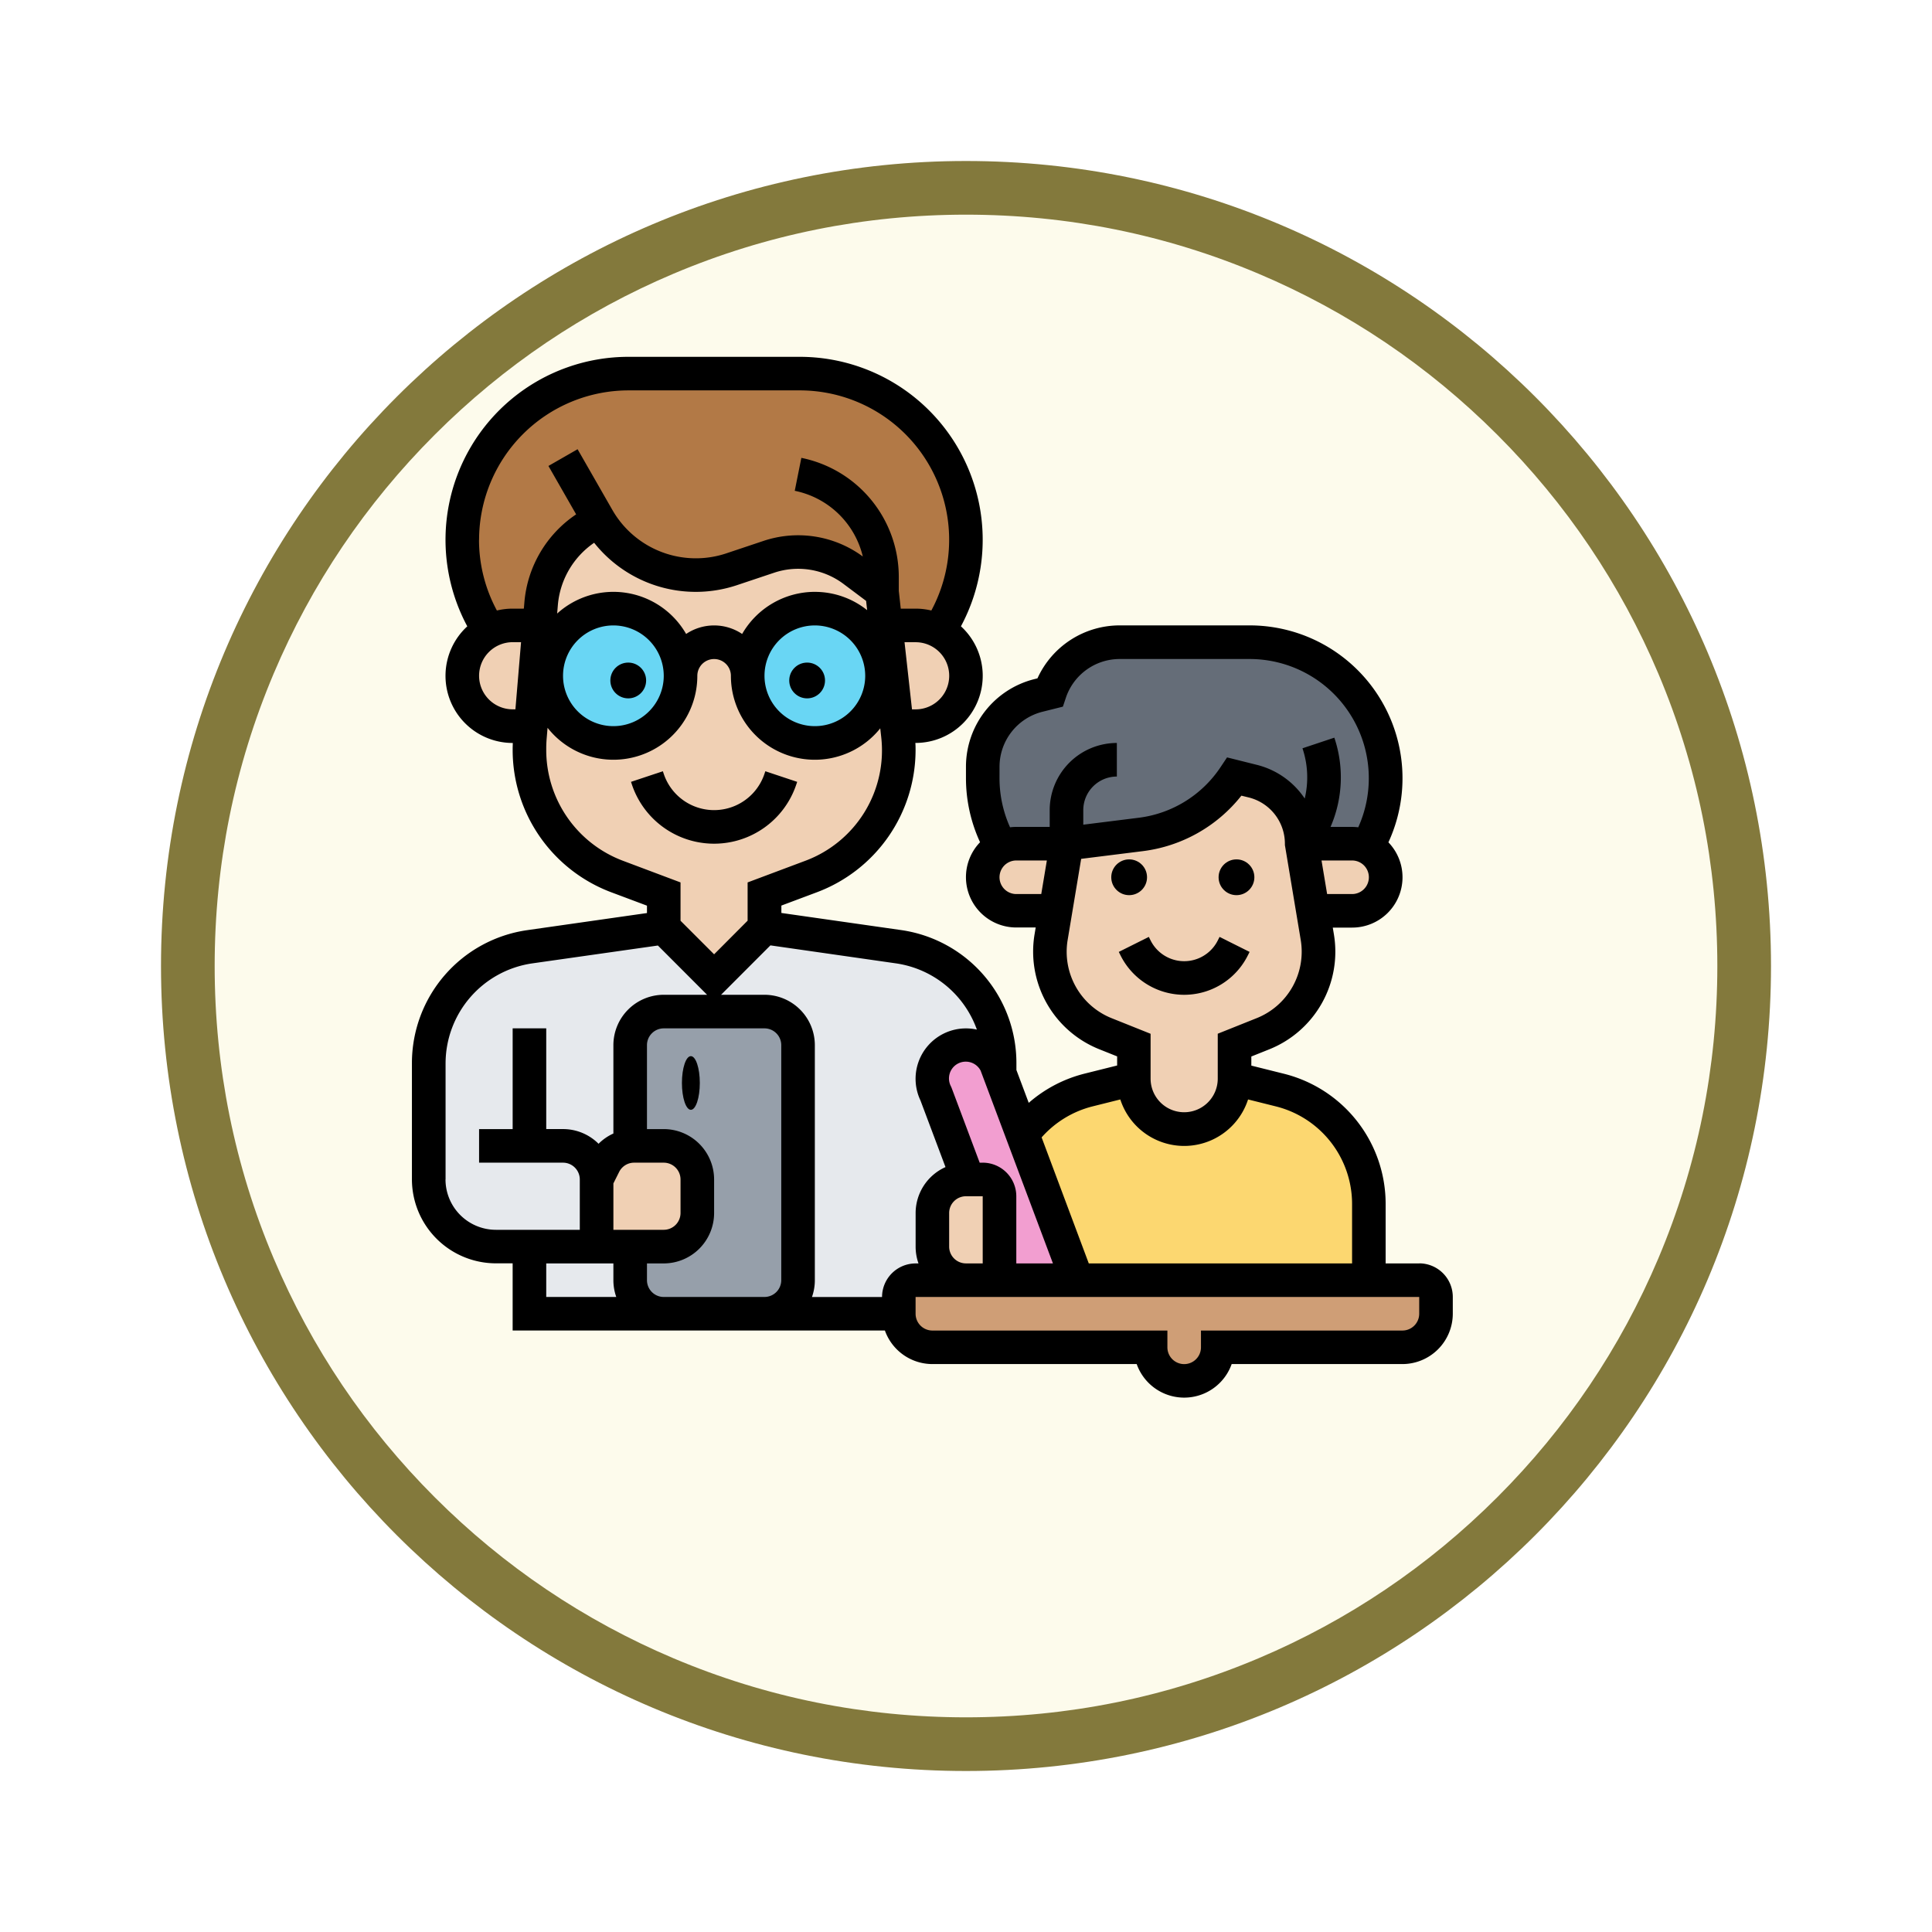 <svg xmlns="http://www.w3.org/2000/svg" xmlns:xlink="http://www.w3.org/1999/xlink" width="108" height="108" viewBox="0 0 108 108">
  <defs>
    <filter id="Trazado_904820" x="0" y="0" width="108" height="108" filterUnits="userSpaceOnUse">
      <feOffset dy="3" input="SourceAlpha"/>
      <feGaussianBlur stdDeviation="3" result="blur"/>
      <feFlood flood-opacity="0.161"/>
      <feComposite operator="in" in2="blur"/>
      <feComposite in="SourceGraphic"/>
    </filter>
  </defs>
  <g id="Grupo_1208261" data-name="Grupo 1208261" transform="translate(9 6)">
    <g id="Grupo_1173585" data-name="Grupo 1173585" transform="translate(0 0)">
      <g id="Grupo_1173428" data-name="Grupo 1173428">
        <g id="Grupo_1171958" data-name="Grupo 1171958">
          <g id="Grupo_1167341" data-name="Grupo 1167341">
            <g id="Grupo_1166792" data-name="Grupo 1166792">
              <g transform="matrix(1, 0, 0, 1, -9, -6)" filter="url(#Trazado_904820)">
                <g id="Trazado_904820-2" data-name="Trazado 904820" transform="translate(9 6)" fill="#fdfbec">
                  <path d="M 45 88.5 C 39.127 88.5 33.43 87.35 28.068 85.082 C 22.889 82.891 18.236 79.755 14.241 75.759 C 10.245 71.764 7.109 67.111 4.918 61.932 C 2.65 56.57 1.5 50.873 1.5 45 C 1.5 39.127 2.65 33.43 4.918 28.068 C 7.109 22.889 10.245 18.236 14.241 14.241 C 18.236 10.245 22.889 7.109 28.068 4.918 C 33.43 2.65 39.127 1.5 45 1.5 C 50.873 1.5 56.57 2.65 61.932 4.918 C 67.111 7.109 71.764 10.245 75.759 14.241 C 79.755 18.236 82.891 22.889 85.082 28.068 C 87.35 33.43 88.5 39.127 88.5 45 C 88.5 50.873 87.35 56.57 85.082 61.932 C 82.891 67.111 79.755 71.764 75.759 75.759 C 71.764 79.755 67.111 82.891 61.932 85.082 C 56.57 87.35 50.873 88.5 45 88.5 Z" stroke="none"/>
                  <path d="M 45 3 C 39.329 3 33.829 4.11 28.653 6.299 C 23.652 8.415 19.16 11.443 15.302 15.302 C 11.443 19.16 8.415 23.652 6.299 28.653 C 4.11 33.829 3 39.329 3 45 C 3 50.671 4.11 56.171 6.299 61.347 C 8.415 66.348 11.443 70.84 15.302 74.698 C 19.16 78.557 23.652 81.585 28.653 83.701 C 33.829 85.89 39.329 87 45 87 C 50.671 87 56.171 85.89 61.347 83.701 C 66.348 81.585 70.84 78.557 74.698 74.698 C 78.557 70.84 81.585 66.348 83.701 61.347 C 85.89 56.171 87 50.671 87 45 C 87 39.329 85.89 33.829 83.701 28.653 C 81.585 23.652 78.557 19.16 74.698 15.302 C 70.84 11.443 66.348 8.415 61.347 6.299 C 56.171 4.11 50.671 3 45 3 M 45 -7.62939453125e-06 C 69.853 -7.62939453125e-06 90 20.147 90 45 C 90 69.853 69.853 90 45 90 C 20.147 90 -7.62939453125e-06 69.853 -7.62939453125e-06 45 C -7.62939453125e-06 20.147 20.147 -7.62939453125e-06 45 -7.62939453125e-06 Z" stroke="none" fill="#83793c"/>
                </g>
              </g>
            </g>
          </g>
        </g>
      </g>
      <g id="tutor_10491839" transform="translate(14.027 13.947)">
        <g id="Grupo_1208625" data-name="Grupo 1208625" transform="translate(0.938 0.938)">
          <g id="Grupo_1208607" data-name="Grupo 1208607" transform="translate(5.631 48.801)">
            <path id="Trazado_1053134" data-name="Trazado 1053134" d="M63.508,427.754H56V424h5.631v1.877A1.876,1.876,0,0,0,63.508,427.754Z" transform="translate(-56 -424)" fill="#e6e9ed"/>
          </g>
          <g id="Grupo_1208608" data-name="Grupo 1208608" transform="translate(0 30.97)">
            <path id="Trazado_1053135" data-name="Trazado 1053135" d="M19.262,284.213a1.878,1.878,0,0,0-1.457,1.024l-.42.84v3.754H11.754A3.754,3.754,0,0,1,8,286.077v-6.5a6.569,6.569,0,0,1,5.64-6.5l7.5-1.071,2.815,2.815L26.769,272l7.5,1.071a6.569,6.569,0,0,1,5.64,6.5v.561l-.2-.529a1.877,1.877,0,0,0-3.357,1.68l1.8,4.791h-.118a1.876,1.876,0,0,0-1.877,1.877v1.877a1.876,1.876,0,0,0,1.877,1.877H35.216a.938.938,0,0,0-.938.939v.938H26.769a1.876,1.876,0,0,0,1.877-1.877V278.569a1.876,1.876,0,0,0-1.877-1.877H21.139a1.876,1.876,0,0,0-1.877,1.877Z" transform="translate(-8 -272)" fill="#e6e9ed"/>
          </g>
          <g id="Grupo_1208609" data-name="Grupo 1208609" transform="translate(11.262 35.662)">
            <path id="Trazado_1053136" data-name="Trazado 1053136" d="M113.385,313.877v13.139a1.876,1.876,0,0,1-1.877,1.877h-5.631A1.876,1.876,0,0,1,104,327.016v-1.877h1.877a1.876,1.876,0,0,0,1.877-1.877v-1.877a1.876,1.876,0,0,0-1.877-1.877h-1.655a1.968,1.968,0,0,0-.222.013v-5.644A1.876,1.876,0,0,1,105.877,312h5.631A1.876,1.876,0,0,1,113.385,313.877Z" transform="translate(-104 -312)" fill="#969faa"/>
          </g>
          <g id="Grupo_1208610" data-name="Grupo 1208610" transform="translate(1.877)">
            <path id="Trazado_1053137" data-name="Trazado 1053137" d="M47.462,20.2l-1.591-1.193a5.16,5.16,0,0,0-4.729-.767l-2.093.7a6.32,6.32,0,0,1-7.4-2.719,5.632,5.632,0,0,0-3.242,4.637l-.1,1.221H26.815a2.783,2.783,0,0,0-1.29.314h0A9.291,9.291,0,0,1,33.291,8h9.572a9.29,9.29,0,0,1,7.766,14.39h0a2.782,2.782,0,0,0-1.29-.314H47.671Z" transform="translate(-24 -8)" fill="#b27946"/>
          </g>
          <g id="Grupo_1208611" data-name="Grupo 1208611" transform="translate(30.97 15.016)">
            <path id="Trazado_1053138" data-name="Trazado 1053138" d="M276.692,147.262h-2.815a1.861,1.861,0,0,0-.831.194A7.6,7.6,0,0,1,272,143.606v-.638a4.118,4.118,0,0,1,3.119-3.994l.635-.158A4.118,4.118,0,0,1,279.66,136h7.257a7.605,7.605,0,0,1,6.56,11.455,1.861,1.861,0,0,0-.831-.194h-2.815a3.606,3.606,0,0,0-2.731-3.5l-1.023-.256a7.394,7.394,0,0,1-5.234,3.235Z" transform="translate(-272 -136)" fill="#656d78"/>
          </g>
          <g id="Grupo_1208612" data-name="Grupo 1208612" transform="translate(26.277 50.678)">
            <path id="Trazado_1053139" data-name="Trazado 1053139" d="M241.97,440h19.123a.938.938,0,0,1,.938.938v.938a1.876,1.876,0,0,1-1.877,1.877H249.831a1.877,1.877,0,1,1-3.754,0h-12.2A1.876,1.876,0,0,1,232,441.877v-.938a.938.938,0,0,1,.938-.938h9.032Z" transform="translate(-232 -440)" fill="#cf9e76"/>
          </g>
          <g id="Grupo_1208613" data-name="Grupo 1208613" transform="translate(33.19 39.416)">
            <path id="Trazado_1053140" data-name="Trazado 1053140" d="M310.294,351.006v4.256H293.987l-3.057-8.154a6.551,6.551,0,0,1,3.694-2.474l2.532-.633a2.815,2.815,0,1,0,5.631,0l2.532.633a6.569,6.569,0,0,1,4.976,6.372Z" transform="translate(-290.93 -344)" fill="#fcd770"/>
          </g>
          <g id="Grupo_1208614" data-name="Grupo 1208614" transform="translate(28.154 37.539)">
            <path id="Trazado_1053141" data-name="Trazado 1053141" d="M253.036,332.984l3.057,8.154h-5.278a.938.938,0,0,0,.938-.938v-3.754a.938.938,0,0,0-.938-.938h-.82l-1.8-4.791a1.877,1.877,0,0,1,3.357-1.68l.2.529Z" transform="translate(-247.999 -328)" fill="#f29ed0"/>
          </g>
          <g id="Grupo_1208615" data-name="Grupo 1208615" transform="translate(5.631 8.219)">
            <path id="Trazado_1053142" data-name="Trazado 1053142" d="M76.6,90.074a7.523,7.523,0,0,1-4.837,7.876l-2.625.984v1.877l-2.815,2.815-2.815-2.815V98.934l-2.625-.984A7.524,7.524,0,0,1,56,90.9v-.1c0-.21.008-.419.026-.628l.053-.625.472-5.631.1-1.221a5.632,5.632,0,0,1,3.242-4.637,6.316,6.316,0,0,0,7.4,2.719l2.093-.7a5.16,5.16,0,0,1,4.729.767l1.591,1.193.209,1.877.625,5.631Z" transform="translate(-56 -78.06)" fill="#f0d0b4"/>
          </g>
          <g id="Grupo_1208616" data-name="Grupo 1208616" transform="translate(18.213 12.79)">
            <ellipse id="Elipse_13490" data-name="Elipse 13490" cx="3.5" cy="4" rx="3.5" ry="4" transform="translate(-0.058 0.364)" fill="#69d6f4"/>
          </g>
          <g id="Grupo_1208617" data-name="Grupo 1208617" transform="translate(6.463 12.79)">
            <circle id="Elipse_13491" data-name="Elipse 13491" cx="4" cy="4" r="4" transform="translate(-0.309 0.364)" fill="#69d6f4"/>
          </g>
          <g id="Grupo_1208618" data-name="Grupo 1208618" transform="translate(25.548 14.077)">
            <path id="Trazado_1053143" data-name="Trazado 1053143" d="M228.739,128.314a2.815,2.815,0,0,1-1.29,5.316h-1.043L225.78,128h1.668A2.782,2.782,0,0,1,228.739,128.314Z" transform="translate(-225.78 -128)" fill="#f0d0b4"/>
          </g>
          <g id="Grupo_1208619" data-name="Grupo 1208619" transform="translate(1.877 14.077)">
            <path id="Trazado_1053144" data-name="Trazado 1053144" d="M28.3,128l-.472,5.631H26.815a2.814,2.814,0,0,1-1.29-5.316,2.783,2.783,0,0,1,1.29-.314Z" transform="translate(-24 -128)" fill="#f0d0b4"/>
          </g>
          <g id="Grupo_1208620" data-name="Grupo 1208620" transform="translate(9.385 43.17)">
            <path id="Trazado_1053145" data-name="Trazado 1053145" d="M93.631,377.877v1.877a1.876,1.876,0,0,1-1.877,1.877H88v-3.754l.42-.84a1.878,1.878,0,0,1,1.457-1.024A1.975,1.975,0,0,1,90.1,376h1.655A1.876,1.876,0,0,1,93.631,377.877Z" transform="translate(-88 -376)" fill="#f0d0b4"/>
          </g>
          <g id="Grupo_1208621" data-name="Grupo 1208621" transform="translate(28.154 45.047)">
            <path id="Trazado_1053146" data-name="Trazado 1053146" d="M251.754,392.938v3.754a.938.938,0,0,1-.938.938h-.938A1.876,1.876,0,0,1,248,395.754v-1.877A1.876,1.876,0,0,1,249.877,392h.938A.938.938,0,0,1,251.754,392.938Z" transform="translate(-248 -392)" fill="#f0d0b4"/>
          </g>
          <g id="Grupo_1208622" data-name="Grupo 1208622" transform="translate(48.801 26.277)">
            <path id="Trazado_1053147" data-name="Trazado 1053147" d="M428.143,232.549a1.878,1.878,0,0,1-1.328,3.2h-2.19L424,232h2.815a1.883,1.883,0,0,1,1.328.549Z" transform="translate(-424 -232)" fill="#f0d0b4"/>
          </g>
          <g id="Grupo_1208623" data-name="Grupo 1208623" transform="translate(34.723 22.523)">
            <path id="Trazado_1053148" data-name="Trazado 1053148" d="M318.949,208.981a4.941,4.941,0,0,1-3.038,5.4l-1.587.635v1.877a2.815,2.815,0,0,1-5.631,0v-1.877l-1.587-.635a4.944,4.944,0,0,1-3.038-5.4l.245-1.473h0l.625-3.754,4.15-.518A7.393,7.393,0,0,0,314.323,200l1.023.256a3.606,3.606,0,0,1,2.731,3.5l.625,3.754h0Z" transform="translate(-304 -200)" fill="#f0d0b4"/>
          </g>
          <g id="Grupo_1208624" data-name="Grupo 1208624" transform="translate(30.97 26.277)">
            <path id="Trazado_1053149" data-name="Trazado 1053149" d="M276.692,232l-.625,3.754h-2.19a1.877,1.877,0,1,1,0-3.754Z" transform="translate(-272 -232)" fill="#f0d0b4"/>
          </g>
          <circle id="Elipse_13498" data-name="Elipse 13498" cx="1" cy="1" r="1" transform="translate(20.154 16.154)"/>
          <circle id="Elipse_13499" data-name="Elipse 13499" cx="1" cy="1" r="1" transform="translate(10.154 16.154)"/>
        </g>
        <g id="Grupo_1208626" data-name="Grupo 1208626" transform="translate(0 0)">
          <path id="Trazado_1053150" data-name="Trazado 1053150" d="M56.308,50.678H54.431V47.36a7.5,7.5,0,0,0-5.687-7.284l-1.821-.455v-.509l1-.4a5.879,5.879,0,0,0,3.616-6.425l-.063-.381h1.082a2.813,2.813,0,0,0,2.028-4.766,8.544,8.544,0,0,0-7.757-12.127H39.568a5.049,5.049,0,0,0-4.6,2.96l-.167.042a5.049,5.049,0,0,0-3.83,4.9v.637a8.551,8.551,0,0,0,.788,3.582,2.813,2.813,0,0,0,2.028,4.766h1.082l-.063.381a5.878,5.878,0,0,0,3.616,6.425l1,.4v.509l-1.821.455a7.523,7.523,0,0,0-3.121,1.633l-.689-1.836v-.391a7.508,7.508,0,0,0-6.446-7.432l-6.693-.956v-.413l2.017-.756A8.5,8.5,0,0,0,28.154,22c0-.139,0-.278-.012-.417h.012a3.752,3.752,0,0,0,2.536-6.519A10.227,10.227,0,0,0,21.679,0H12.106A10.227,10.227,0,0,0,3.095,15.066a3.752,3.752,0,0,0,2.536,6.519h.007c0,.1-.007.21-.007.315V22a8.5,8.5,0,0,0,5.491,7.924l2.017.756v.413l-6.693.956A7.508,7.508,0,0,0,0,39.482v6.5a4.7,4.7,0,0,0,4.692,4.692h.938v3.754H26.439a2.82,2.82,0,0,0,2.654,1.877H40.515a2.816,2.816,0,0,0,5.309,0H55.37a2.819,2.819,0,0,0,2.815-2.815v-.938a1.879,1.879,0,0,0-1.877-1.877ZM52.554,30.031H51.16l-.313-1.877h1.708a.938.938,0,0,1,0,1.877ZM32.847,22.923a3.174,3.174,0,0,1,2.408-3.084l1.135-.284.163-.489a3.175,3.175,0,0,1,3.016-2.174h7.257A6.666,6.666,0,0,1,52.9,26.3a2.829,2.829,0,0,0-.349-.022h-1.2a6.954,6.954,0,0,0,.212-4.989l-1.781.594a5.1,5.1,0,0,1,.126,2.809,4.537,4.537,0,0,0-2.678-1.884l-1.664-.416-.367.55a6.451,6.451,0,0,1-4.57,2.824l-3.1.387v-.814a1.879,1.879,0,0,1,1.877-1.877V21.585a3.758,3.758,0,0,0-3.754,3.754v.938H33.785a2.829,2.829,0,0,0-.349.022,6.673,6.673,0,0,1-.59-2.74Zm.938,7.108a.938.938,0,1,1,0-1.877h1.708l-.313,1.877Zm5.331,6.94A4,4,0,0,1,36.655,32.6l.756-4.537,3.456-.432a8.325,8.325,0,0,0,5.5-3.1l.409.1A2.664,2.664,0,0,1,48.8,27.216v.078l.884,5.3a4,4,0,0,1-2.461,4.374l-2.177.871v2.512a1.877,1.877,0,0,1-3.754,0V37.842ZM38.05,41.9l1.549-.387a3.753,3.753,0,0,0,7.142,0l1.549.387a5.623,5.623,0,0,1,4.265,5.463v3.317H37.837L35.2,43.634A5.646,5.646,0,0,1,38.05,41.9Zm-8.019,7.841V47.862a.94.94,0,0,1,.938-.938h.938v3.754H30.97A.94.94,0,0,1,30.031,49.739Zm1.877-4.692h-.17l-1.569-4.182-.039-.09A.938.938,0,0,1,31.79,39.9l4.043,10.779H33.785V46.924A1.879,1.879,0,0,0,31.908,45.047ZM27.074,33.908a5.662,5.662,0,0,1,4.507,3.7,2.819,2.819,0,0,0-1.871.231,2.819,2.819,0,0,0-1.283,3.729l1.4,3.726a2.819,2.819,0,0,0-1.67,2.571v1.877a2.8,2.8,0,0,0,.161.938h-.161a1.879,1.879,0,0,0-1.877,1.877H22.362a2.8,2.8,0,0,0,.161-.938V38.477a2.819,2.819,0,0,0-2.815-2.815H17.281L20.04,32.9Zm-4.55-20.77a4.694,4.694,0,0,0-4.065,2.354,2.809,2.809,0,0,0-3.131,0,4.686,4.686,0,0,0-7.21-1.141l.04-.478a4.7,4.7,0,0,1,2.028-3.479,7.254,7.254,0,0,0,7.977,2.372l2.092-.7a4.224,4.224,0,0,1,3.869.628l1.265.949.058.519A4.668,4.668,0,0,0,22.523,13.139Zm2.815,4.692a2.815,2.815,0,1,1-2.815-2.815A2.819,2.819,0,0,1,25.339,17.831Zm-11.262,0a2.815,2.815,0,1,1-2.815-2.815A2.819,2.819,0,0,1,14.077,17.831Zm14.077,1.877h-.2l-.417-3.754h.62a1.877,1.877,0,0,1,0,3.754Zm-24.4-9.479a8.361,8.361,0,0,1,8.352-8.352h9.573a8.35,8.35,0,0,1,7.356,12.305,3.746,3.746,0,0,0-.881-.105h-.828l-.11-.991v-.793a6.794,6.794,0,0,0-5.447-6.644L21.4,7.489a4.915,4.915,0,0,1,3.805,3.673,6.1,6.1,0,0,0-5.545-.874l-2.092.7A5.38,5.38,0,0,1,11.2,8.551L9.261,5.165,7.631,6.1,9.18,8.806a6.584,6.584,0,0,0-2.893,4.91l-.03.36H5.631a3.747,3.747,0,0,0-.881.105,8.326,8.326,0,0,1-1-3.954Zm0,7.6a1.879,1.879,0,0,1,1.877-1.877H6.1l-.315,3.754H5.631A1.879,1.879,0,0,1,3.754,17.831Zm8.027,10.337A6.616,6.616,0,0,1,7.508,22v-.1c0-.183.008-.368.023-.55l.051-.612a4.69,4.69,0,0,0,8.372-2.906.938.938,0,1,1,1.877,0,4.69,4.69,0,0,0,8.349,2.935l.056.508A6.584,6.584,0,0,1,22,28.168l-3.235,1.213v2.139L16.892,33.4l-1.877-1.877V29.381Zm-9.9,17.817v-6.5a5.658,5.658,0,0,1,4.835-5.574l7.034-1L16.5,35.662H14.077a2.819,2.819,0,0,0-2.815,2.815v4.94a2.786,2.786,0,0,0-.829.574,2.807,2.807,0,0,0-1.987-.822H7.508V37.539H5.631V43.17H3.754v1.877H8.446a.94.94,0,0,1,.938.938V48.8H4.692a2.819,2.819,0,0,1-2.815-2.815ZM11.262,48.8V46.207l.321-.641a.933.933,0,0,1,.839-.519h1.655a.94.94,0,0,1,.938.938v1.877a.94.94,0,0,1-.938.938ZM7.508,50.678h3.754v.938a2.8,2.8,0,0,0,.161.938H7.508Zm6.569,1.877a.94.94,0,0,1-.938-.938v-.938h.938a2.819,2.819,0,0,0,2.815-2.815V45.985a2.819,2.819,0,0,0-2.815-2.815h-.938V38.477a.94.94,0,0,1,.938-.938h5.631a.94.94,0,0,1,.938.938V51.616a.94.94,0,0,1-.938.938Zm42.231.938a.94.94,0,0,1-.938.938H44.108v.938a.938.938,0,1,1-1.877,0v-.938H29.093a.94.94,0,0,1-.938-.938v-.938H56.308Z" transform="translate(0 0)"/>
          <path id="Trazado_1053151" data-name="Trazado 1053151" d="M344.055,277.461l.1-.2-1.679-.839-.1.2a2.1,2.1,0,0,1-3.754,0l-.1-.2-1.679.839.1.2a3.975,3.975,0,0,0,7.111,0Z" transform="translate(-297.329 -243.996)"/>
          <circle id="Elipse_13493" data-name="Elipse 13493" cx="1" cy="1" r="1" transform="translate(39.093 28.093)"/>
          <circle id="Elipse_13497" data-name="Elipse 13497" cx="1" cy="1" r="1" transform="translate(45.093 28.093)"/>
          <path id="Trazado_1053152" data-name="Trazado 1053152" d="M113.65,198.21l.048-.144-1.781-.593-.048.144a2.968,2.968,0,0,1-5.631,0l-.048-.144-1.781.593.048.145a4.845,4.845,0,0,0,9.192,0Z" transform="translate(-92.162 -174.307)"/>
          <ellipse id="Elipse_13496" data-name="Elipse 13496" cx="0.5" cy="1.5" rx="0.5" ry="1.5" transform="translate(15.093 39.092)"/>
        </g>
      </g>
    </g>
  </g>
</svg>
